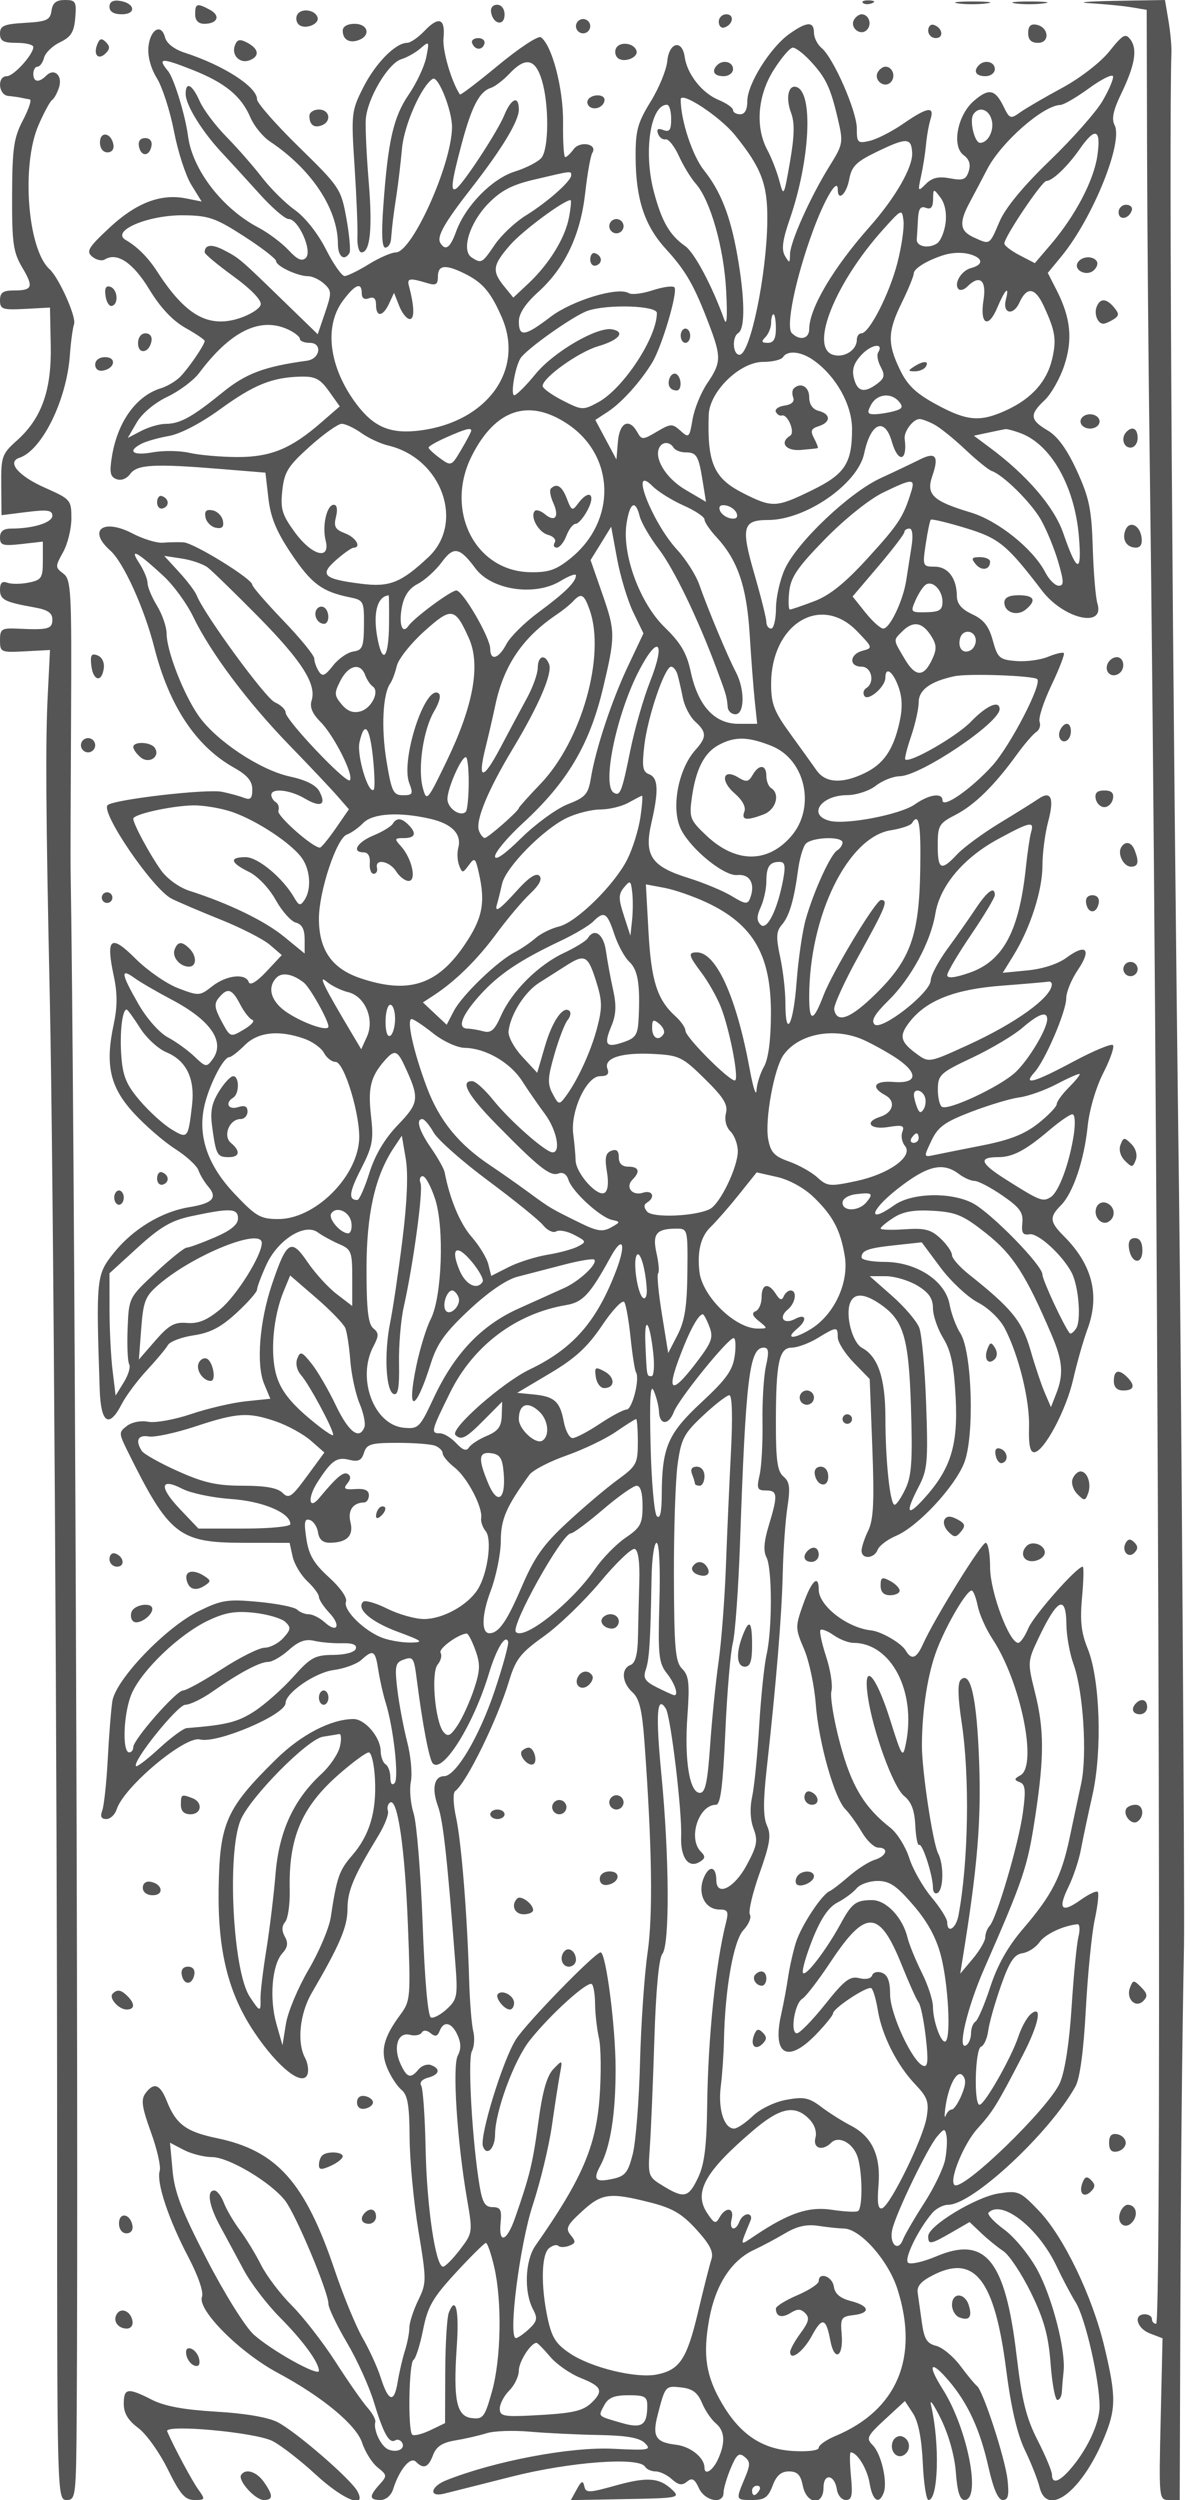 <svg xmlns="http://www.w3.org/2000/svg" version="1.0" width="250" height="525" viewBox="0 0 250 525" preserveAspectRatio="xMidYMid meet">
<g transform="translate(0,525) scale(0.01,-0.01)" fill="#555555" stroke="none">
<path d="M1082 52275 c-28 -196 -100 -229 -557 -255 -443 -26 -525 -61 -525 -225 0 -156 70 -195 350 -195 193 0 350 -39 350 -87 0 -159 -413 -613 -557 -613 -209 0 -179 -397 32 -415 96 -9 220 -26 275 -39 55 -12 135 -28 177 -34 42 -7 -23 -203 -145 -437 -192 -366 -224 -585 -228 -1575 -3 -1005 23 -1196 213 -1517 245 -414 218 -483 -184 -483 -220 0 -283 -46 -283 -207 0 -187 51 -205 525 -180 l525 28 16 -796 c19 -940 -191 -1530 -710 -1995 -316 -282 -335 -338 -330 -934 l6 -635 534 67 c430 53 534 38 534 -78 0 -144 -401 -270 -862 -270 -166 0 -238 -57 -238 -188 0 -163 58 -181 450 -137 l450 51 0 -400 c0 -365 -27 -406 -299 -461 -164 -33 -367 -33 -450 -2 -104 40 -151 -5 -151 -146 0 -212 97 -261 725 -373 278 -49 375 -115 375 -255 0 -198 -87 -221 -725 -191 -342 16 -375 -6 -375 -243 0 -252 19 -260 525 -233 l525 28 -47 -950 c-50 -994 -40 -2479 44 -6400 75 -3508 155 -16187 153 -24325 -1 -7113 1 -7175 200 -7175 193 0 200 70 212 1875 40 6238 -44 27371 -129 32375 -3 165 1 1599 10 3186 14 2668 2 2896 -164 3020 -171 128 -171 148 -4 447 96 172 175 492 175 711 0 385 -16 404 -553 642 -559 247 -810 540 -540 630 475 157 992 1208 1061 2154 20 280 60 575 88 654 53 146 -317 973 -517 1155 -459 418 -594 2173 -233 3016 114 264 243 504 287 533 44 29 110 149 148 269 77 249 -102 412 -270 244 -155 -155 -271 -138 -271 39 0 83 40 150 88 150 49 0 111 85 138 189 27 103 179 250 337 325 229 110 293 213 318 512 28 340 9 374 -218 374 -182 0 -258 -60 -281 -225z"/>
<path d="M2300 52357 c0 -102 90 -157 258 -157 314 0 279 235 -41 282 -144 21 -217 -21 -217 -125z"/>
<path d="M18127 52440 c33 -34 120 -37 192 -8 80 32 56 55 -61 60 -105 4 -164 -19 -131 -52z"/>
<path d="M20123 52429 c150 -23 420 -24 600 -1 180 22 57 40 -273 41 -330 1 -477 -18 -327 -40z"/>
<path d="M21323 52429 c150 -23 420 -24 600 -1 180 22 57 40 -273 41 -330 1 -477 -18 -327 -40z"/>
<path d="M22900 52432 c303 -18 694 -56 870 -85 l320 -54 8 -2972 c5 -1634 29 -4523 55 -6421 174 -13025 265 -39200 136 -39200 -49 0 -89 45 -89 100 0 55 -67 100 -150 100 -250 0 -168 -298 111 -404 l262 -100 -39 -1698 c-39 -1693 -38 -1698 181 -1698 l219 0 13 3875 c11 3155 34 5459 77 7775 17 862 -60 12288 -105 15850 -139 10794 -215 22262 -159 23900 5 138 -24 441 -64 675 l-72 425 -1062 -18 c-584 -11 -814 -33 -512 -50z"/>
<path d="M4100 52200 c0 -131 67 -200 194 -200 278 0 346 172 115 295 -271 145 -309 134 -309 -95z"/>
<path d="M10318 52233 c48 -251 282 -285 282 -41 0 123 -65 208 -157 208 -93 0 -144 -68 -125 -167z"/>
<path d="M6248 52197 c-39 -63 -28 -157 24 -209 121 -121 448 1 399 149 -52 158 -338 198 -423 60z"/>
<path d="M15100 52042 c0 -87 53 -141 119 -119 185 62 216 277 39 277 -87 0 -158 -71 -158 -158z"/>
<path d="M17945 52091 c-103 -166 128 -358 266 -220 116 116 43 329 -111 329 -49 0 -118 -49 -155 -109z"/>
<path d="M8915 51848 c-130 -136 -293 -248 -362 -248 -243 0 -662 -425 -920 -933 -251 -497 -257 -549 -184 -1665 41 -634 68 -1298 60 -1477 -8 -179 30 -325 86 -325 182 0 233 500 151 1484 -44 531 -72 1116 -62 1299 22 431 467 1189 748 1274 120 37 302 140 405 230 180 156 185 149 118 -187 -38 -192 -204 -546 -368 -785 -322 -472 -436 -968 -534 -2340 -43 -586 -29 -875 42 -875 58 0 112 79 120 175 28 336 46 478 114 925 38 248 90 692 117 987 45 491 408 1311 645 1457 115 72 410 -671 405 -1021 -10 -783 -838 -2622 -1181 -2624 -91 0 -345 -111 -565 -246 -220 -136 -449 -248 -509 -250 -59 -2 -237 251 -394 562 -168 332 -436 671 -652 825 -201 143 -513 453 -694 688 -181 235 -517 618 -746 851 -229 233 -482 569 -560 747 -157 354 -295 424 -295 149 1 -229 341 -781 753 -1223 181 -194 542 -588 802 -877 260 -289 534 -525 610 -525 205 0 503 -672 361 -814 -82 -82 -178 -40 -365 162 -140 150 -424 363 -632 473 -758 398 -1384 1211 -1478 1916 -59 448 -296 1220 -421 1371 -228 277 -144 283 488 35 707 -277 1049 -556 1244 -1013 75 -175 258 -400 407 -500 876 -584 1429 -1417 1430 -2155 1 -264 132 -367 242 -190 29 47 0 373 -63 725 -113 624 -138 662 -997 1502 -485 474 -881 925 -881 1003 0 261 -702 713 -1514 976 -224 72 -386 197 -419 324 -79 303 -312 170 -349 -200 -19 -197 50 -451 179 -660 115 -187 276 -687 358 -1112 81 -425 245 -931 364 -1124 l217 -351 -331 66 c-527 105 -1048 -95 -1607 -618 -446 -416 -493 -496 -360 -606 84 -70 203 -97 263 -59 258 159 595 -68 936 -629 231 -381 489 -656 757 -807 223 -125 406 -249 406 -275 0 -79 -340 -577 -515 -753 -91 -92 -271 -199 -400 -239 -520 -158 -911 -698 -1032 -1423 -57 -344 -39 -437 93 -487 98 -38 215 7 291 111 145 198 504 217 1926 100 l913 -75 63 -543 c48 -407 170 -699 488 -1171 419 -622 641 -786 1223 -904 288 -59 300 -82 296 -584 -4 -459 -31 -526 -223 -554 -121 -17 -313 -150 -427 -296 -172 -218 -224 -239 -300 -118 -51 80 -94 201 -94 267 -1 67 -294 426 -652 798 -357 372 -650 710 -650 751 0 124 -1225 879 -1445 891 -113 6 -308 3 -435 -8 -126 -10 -413 77 -638 195 -617 321 -947 68 -467 -358 278 -245 717 -1213 927 -2040 311 -1223 873 -2071 1670 -2519 284 -159 388 -283 388 -460 0 -190 -38 -228 -175 -175 -96 38 -304 94 -461 126 -325 65 -2268 -160 -2402 -279 -160 -143 946 -1763 1342 -1965 135 -68 599 -267 1031 -440 432 -173 898 -412 1035 -530 l250 -215 -325 -347 c-204 -216 -342 -299 -369 -221 -66 193 -470 148 -768 -87 -262 -205 -281 -206 -714 -41 -245 93 -647 372 -895 619 -524 525 -631 441 -459 -362 78 -364 77 -647 -2 -1018 -183 -852 -78 -1316 423 -1862 240 -261 629 -598 865 -749 237 -151 458 -353 492 -450 34 -96 127 -251 207 -344 202 -235 93 -352 -401 -432 -581 -94 -1190 -464 -1590 -968 -361 -456 -367 -514 -290 -2856 24 -717 195 -830 464 -309 90 174 328 493 528 709 200 216 399 453 441 528 42 74 286 167 542 205 348 52 575 171 898 469 238 219 433 440 433 491 0 51 87 284 194 518 240 528 807 886 1082 684 96 -70 298 -180 449 -246 256 -110 275 -159 275 -709 l0 -591 -325 249 c-179 136 -454 438 -613 671 -346 510 -437 454 -746 -457 -265 -784 -337 -1690 -167 -2099 l130 -312 -514 -53 c-283 -30 -802 -150 -1152 -269 -352 -118 -756 -190 -900 -161 -150 30 -341 -7 -445 -86 -175 -134 -175 -152 8 -523 877 -1774 1077 -1932 2441 -1933 l967 -1 63 -287 c35 -159 174 -391 308 -518 135 -126 245 -275 245 -331 0 -56 98 -205 217 -332 255 -271 169 -441 -99 -198 -101 91 -250 166 -331 166 -81 0 -191 44 -244 97 -54 54 -421 127 -816 164 -647 60 -771 41 -1253 -195 -691 -338 -1745 -1438 -1814 -1892 -28 -178 -71 -729 -97 -1224 -27 -495 -79 -979 -116 -1075 -47 -120 -20 -175 86 -175 84 0 182 91 218 203 149 471 1436 1550 1750 1468 356 -93 1796 519 1798 764 2 215 620 641 1005 693 226 30 490 126 587 214 251 227 293 202 357 -217 32 -206 101 -511 153 -677 165 -523 284 -1592 189 -1693 -55 -58 -90 -11 -90 119 0 118 -45 242 -100 276 -55 34 -101 160 -103 281 -5 288 -329 669 -570 669 -470 0 -1103 -328 -1627 -844 -1048 -1031 -1185 -1337 -1207 -2706 -21 -1317 200 -2210 751 -3030 492 -734 1013 -1148 1114 -884 32 82 9 239 -50 350 -174 323 -110 933 142 1364 589 1009 750 1387 750 1762 0 381 126 680 648 1538 134 220 225 455 202 522 -23 67 -2 146 46 175 157 97 310 -959 373 -2572 60 -1520 54 -1595 -155 -1878 -360 -486 -429 -767 -279 -1127 74 -176 208 -382 300 -457 129 -108 166 -323 170 -1000 2 -475 85 -1353 184 -1952 174 -1054 174 -1101 -5 -1470 -101 -210 -184 -467 -184 -571 0 -105 -42 -321 -92 -480 -51 -160 -121 -460 -155 -668 -74 -446 -193 -411 -357 104 -65 206 -235 577 -377 824 -142 248 -402 878 -579 1402 -628 1869 -1219 2534 -2485 2797 -645 134 -856 290 -1050 776 -143 360 -273 407 -452 162 -95 -130 -71 -294 117 -812 130 -357 213 -723 185 -812 -75 -236 184 -1017 595 -1799 213 -406 331 -747 293 -847 -104 -270 788 -1166 1588 -1595 940 -504 1652 -1093 1777 -1472 63 -193 210 -425 326 -517 200 -159 202 -177 38 -358 -222 -246 -217 -325 21 -325 113 0 223 94 265 225 130 411 363 694 477 580 164 -164 262 -126 363 140 68 179 193 261 472 307 209 35 504 103 656 151 152 48 557 62 900 32 343 -30 994 -62 1445 -70 599 -11 865 -58 979 -172 143 -143 82 -154 -671 -117 -891 44 -2487 -257 -3504 -662 -333 -132 -374 -361 -50 -282 124 30 765 192 1425 359 1224 310 2671 418 2800 209 34 -55 134 -100 223 -100 89 0 243 -74 342 -164 138 -124 214 -136 317 -51 107 89 161 59 250 -136 126 -275 518 -348 518 -96 0 84 68 315 150 512 123 294 176 338 292 241 124 -102 124 -164 0 -459 -188 -450 -189 -447 167 -447 251 0 329 56 422 300 80 214 179 300 343 300 177 0 245 -71 291 -300 79 -394 435 -429 435 -42 0 314 235 279 282 -41 18 -119 102 -217 188 -217 126 0 146 93 107 500 -26 275 -29 500 -5 500 136 0 348 -347 397 -649 60 -366 196 -459 295 -200 87 225 -50 821 -230 1000 -143 144 -120 192 259 543 l417 384 170 -259 c112 -172 182 -525 206 -1040 19 -428 73 -779 120 -779 209 0 240 1207 51 2000 -32 138 63 2 211 -300 164 -334 287 -776 313 -1125 30 -402 85 -575 181 -575 359 0 63 1506 -456 2325 -341 538 -258 634 140 162 394 -469 643 -1013 818 -1790 107 -472 205 -697 303 -697 113 0 135 98 99 425 -49 448 -515 1875 -642 1970 -41 30 -197 218 -346 418 -148 200 -378 391 -511 424 -194 48 -252 144 -300 487 -32 234 -72 516 -88 626 -21 147 75 251 359 390 847 413 1259 -134 1498 -1990 103 -806 233 -1364 394 -1700 133 -275 271 -624 307 -775 157 -647 872 -118 1343 994 270 637 273 895 22 1946 -254 1067 -859 2320 -1380 2862 -392 408 -430 424 -841 361 -481 -75 -1481 -681 -1481 -898 0 -185 44 -178 490 78 l379 219 241 -229 c132 -126 343 -298 469 -382 126 -85 387 -480 582 -878 274 -562 365 -894 410 -1486 32 -419 96 -762 143 -762 47 0 90 79 94 175 5 96 21 288 36 425 48 446 -238 1553 -549 2128 -170 313 -479 690 -698 851 -217 160 -365 320 -329 356 283 283 1055 -328 1433 -1135 116 -247 295 -585 397 -750 203 -326 502 -1631 502 -2190 0 -355 -273 -930 -634 -1335 -226 -253 -366 -289 -366 -93 0 72 -136 397 -301 721 -241 471 -330 831 -444 1793 -235 1989 -652 2506 -1676 2074 -286 -121 -557 -182 -604 -135 -84 84 214 694 508 1040 81 96 234 175 339 175 510 0 2134 1513 2673 2488 92 168 170 746 216 1612 40 743 124 1591 187 1885 63 295 92 558 64 586 -28 28 -191 -49 -362 -171 -400 -285 -483 -194 -253 276 101 206 217 554 259 774 41 220 150 738 244 1150 210 934 161 2442 -101 3082 -135 331 -162 584 -117 1075 33 354 39 643 14 643 -125 0 -1034 -1030 -1144 -1296 -70 -167 -164 -304 -211 -304 -190 0 -591 1075 -591 1585 0 283 -42 515 -93 515 -91 0 -1075 -1589 -1316 -2125 -136 -304 -240 -344 -361 -140 -93 159 -514 404 -730 427 -503 53 -1100 518 -1100 857 0 330 -151 188 -327 -309 -168 -473 -167 -507 19 -941 106 -247 217 -769 246 -1159 61 -802 390 -1970 622 -2204 85 -86 240 -302 346 -481 105 -179 259 -325 343 -325 231 0 180 -178 -74 -257 -124 -38 -367 -194 -540 -345 -174 -151 -356 -291 -404 -311 -168 -70 -606 -737 -713 -1087 -59 -192 -132 -518 -162 -724 -30 -206 -95 -556 -145 -778 -192 -852 131 -1040 728 -426 198 205 361 406 361 446 0 107 720 582 804 530 38 -24 99 -229 136 -455 84 -528 400 -1157 785 -1562 262 -276 295 -370 242 -694 -71 -441 -764 -1856 -936 -1911 -84 -27 -106 109 -76 475 53 629 -133 1031 -582 1262 -178 92 -458 269 -623 394 -256 193 -364 215 -732 147 -246 -45 -549 -192 -705 -342 -151 -144 -326 -262 -390 -262 -212 0 -341 405 -281 884 32 256 62 691 67 966 21 1074 200 2094 409 2318 112 119 173 266 136 325 -36 60 54 449 202 865 220 620 249 802 158 1002 -81 176 -83 503 -10 1167 203 1825 319 3239 340 4123 11 495 56 1127 99 1404 62 407 46 530 -83 638 -127 105 -160 335 -160 1108 0 1291 65 1600 338 1600 116 1 359 91 539 200 402 245 423 246 423 15 0 -101 151 -340 335 -530 l336 -345 55 -1445 c43 -1127 24 -1509 -85 -1735 -78 -160 -141 -351 -141 -425 0 -186 265 -170 338 20 33 84 206 216 386 292 457 194 1230 1021 1432 1533 220 558 167 2337 -81 2722 -88 136 -190 409 -226 606 -90 496 -698 892 -1369 892 -264 0 -480 42 -480 94 0 148 132 196 718 258 l546 59 395 -531 c218 -291 571 -621 785 -732 225 -118 464 -348 568 -550 294 -570 524 -1512 506 -2073 -11 -362 22 -524 108 -522 205 5 673 881 821 1535 76 337 211 811 301 1055 262 710 98 1352 -496 1946 -301 301 -311 402 -65 648 256 256 489 945 563 1663 36 347 175 819 329 1119 146 286 237 548 202 584 -36 35 -408 -120 -827 -344 -824 -442 -1080 -514 -824 -231 228 252 670 1282 670 1561 0 128 110 396 245 594 293 432 174 561 -236 258 -179 -133 -503 -239 -820 -269 l-523 -51 226 366 c352 570 608 1364 608 1885 0 261 54 677 120 923 132 493 62 661 -200 482 -93 -64 -462 -295 -820 -512 -357 -218 -759 -513 -892 -656 -337 -360 -408 -327 -408 189 0 417 26 461 375 641 400 207 815 614 1284 1261 159 220 344 435 411 478 67 42 98 138 70 213 -29 75 83 421 249 769 166 348 283 652 260 675 -24 23 -173 -12 -333 -78 -160 -66 -461 -106 -670 -89 -349 29 -388 64 -489 432 -82 300 -189 437 -431 550 -225 105 -322 220 -324 382 -3 376 -186 618 -467 618 -251 0 -256 13 -187 475 39 261 87 491 106 511 19 20 347 -58 728 -174 706 -214 868 -347 1608 -1315 454 -595 1325 -798 1165 -271 -38 123 -82 652 -98 1174 -25 809 -75 1048 -334 1614 -208 453 -403 722 -614 847 -374 220 -385 333 -62 636 135 127 320 453 410 723 183 551 137 1003 -159 1585 l-186 364 284 344 c660 802 1309 2403 1118 2763 -65 123 -26 311 133 640 293 604 354 944 205 1148 -106 145 -158 117 -448 -244 -186 -232 -614 -562 -991 -766 -365 -197 -760 -427 -879 -512 -204 -146 -225 -139 -350 119 -179 367 -312 392 -626 119 -346 -300 -468 -952 -214 -1138 118 -86 153 -195 107 -338 -56 -176 -120 -200 -393 -149 -240 45 -375 14 -505 -116 -170 -170 -174 -164 -104 158 41 184 88 483 105 665 16 182 59 423 95 535 89 281 -67 255 -571 -93 -235 -163 -552 -325 -703 -361 -257 -60 -275 -43 -275 261 0 362 -491 1481 -740 1688 -88 73 -160 217 -160 320 0 245 -150 238 -521 -27 -398 -284 -879 -1052 -879 -1405 0 -182 -52 -280 -150 -280 -82 0 -150 40 -150 88 0 48 -136 144 -303 213 -348 144 -661 540 -712 900 -53 379 -329 314 -367 -86 -18 -184 -175 -567 -350 -850 -273 -443 -318 -606 -315 -1165 4 -885 188 -1440 640 -1934 418 -457 592 -762 901 -1575 262 -688 259 -805 -35 -1238 -133 -196 -273 -538 -310 -761 -65 -385 -78 -397 -252 -239 -172 155 -205 154 -497 -18 -297 -176 -319 -176 -412 -10 -171 305 -373 205 -407 -200 l-31 -375 -222 415 -222 416 266 174 c292 191 692 637 933 1037 207 347 544 1493 462 1575 -37 36 -241 7 -456 -63 -214 -71 -440 -98 -502 -60 -226 140 -1192 -153 -1646 -500 -537 -410 -663 -427 -663 -94 0 166 138 375 408 619 561 507 886 1193 986 2079 45 402 112 782 150 843 116 186 -260 259 -394 75 -67 -91 -146 -166 -176 -166 -30 0 -50 326 -45 725 8 710 -232 1632 -468 1793 -55 37 -454 -226 -888 -584 -433 -359 -798 -637 -811 -618 -179 268 -371 927 -345 1184 42 415 -100 467 -402 148z m8104 -623 c329 -353 426 -555 579 -1206 121 -515 116 -545 -170 -1005 -404 -649 -827 -1593 -831 -1851 -3 -195 -12 -198 -107 -35 -76 132 -50 332 102 771 426 1230 499 2654 143 2773 -173 57 -234 -228 -116 -541 78 -208 72 -484 -23 -1032 -127 -728 -133 -739 -222 -399 -51 193 -164 484 -252 648 -260 483 -207 1146 134 1686 162 256 342 466 400 466 59 0 222 -124 363 -275z m-5635 -412 c153 -510 148 -1436 -9 -1627 -69 -84 -320 -213 -558 -288 -483 -151 -1040 -722 -1237 -1266 -123 -339 -221 -409 -329 -234 -81 131 85 424 650 1148 646 829 999 1412 999 1652 0 306 -159 242 -309 -123 -140 -342 -866 -1448 -1008 -1536 -124 -76 -98 135 112 925 211 794 376 1113 614 1189 88 28 264 162 393 299 338 360 545 318 682 -139z m11778 -434 c-139 -236 -639 -801 -1112 -1256 -556 -536 -927 -986 -1051 -1275 -215 -502 -196 -491 -544 -332 -295 134 -313 310 -75 749 93 173 255 479 358 679 293 567 1175 1342 1538 1352 70 2 340 159 600 349 261 189 488 304 506 254 17 -50 -82 -283 -220 -520z m-7722 -716 c558 -689 689 -1034 680 -1801 -12 -1133 -361 -2812 -584 -2812 -142 0 -163 371 -27 456 149 92 141 731 -21 1644 -145 817 -346 1331 -697 1772 -246 309 -491 1054 -491 1490 0 183 824 -358 1140 -749z m-1340 340 c0 -234 -35 -283 -164 -234 -113 44 -148 20 -112 -78 28 -78 100 -130 159 -117 60 13 186 -145 279 -350 94 -206 253 -466 353 -579 308 -347 592 -1343 640 -2245 30 -568 15 -767 -44 -600 -246 688 -623 1397 -815 1531 -329 231 -493 515 -660 1144 -221 834 -71 1825 276 1825 49 0 88 -134 88 -297z m6734 -23 c57 -217 -77 -480 -244 -480 -115 0 -226 461 -144 594 112 180 328 117 388 -114z m2219 -755 c-77 -522 -467 -1262 -981 -1863 l-332 -388 -320 166 c-176 91 -320 202 -320 247 0 138 790 1313 883 1313 127 0 445 304 704 675 326 468 449 417 366 -150z m-3890 67 c17 -303 -354 -947 -903 -1566 -758 -856 -1260 -1707 -1260 -2137 0 -206 -198 -251 -365 -84 -132 132 79 1156 443 2145 249 678 522 1133 522 871 0 -261 181 -103 240 210 52 278 146 372 586 584 621 300 720 297 737 -23z m-7163 -473 c0 -122 -497 -562 -954 -845 -222 -137 -514 -412 -650 -611 -268 -394 -281 -401 -484 -272 -227 143 -51 724 342 1130 271 278 499 398 975 509 792 187 771 184 771 89z m7864 -1007 c-25 -187 -106 -378 -180 -425 -181 -117 -436 -63 -424 89 6 68 17 258 25 421 11 219 54 282 165 239 107 -41 151 11 153 178 3 232 6 233 155 36 94 -124 134 -328 106 -538z m-7910 125 c-81 -435 -414 -976 -850 -1387 l-320 -300 -192 236 c-262 323 -244 448 130 874 262 298 1114 930 1264 938 20 1 6 -161 -32 -361z m6899 -957 c-167 -650 -591 -1480 -757 -1480 -53 0 -96 -62 -96 -138 0 -217 -270 -385 -501 -312 -497 158 47 1513 1059 2636 386 429 392 432 423 177 18 -142 -40 -539 -128 -883z m-13728 559 c371 -239 675 -474 675 -521 0 -105 449 -318 672 -318 89 0 241 -71 336 -158 162 -146 163 -191 21 -609 l-154 -452 -705 684 c-933 907 -945 917 -1267 1083 -256 133 -403 116 -403 -47 0 -37 272 -263 604 -504 363 -263 591 -498 574 -592 -17 -85 -222 -216 -457 -291 -651 -206 -1127 67 -1721 987 -189 292 -414 518 -658 659 -324 188 462 526 1208 519 533 -5 675 -54 1275 -440z m15317 -400 c217 -83 198 -205 -41 -268 -209 -54 -372 -333 -262 -444 36 -35 118 -10 183 55 258 258 407 137 341 -276 -84 -520 99 -622 290 -163 161 383 260 477 179 168 -78 -297 154 -352 284 -67 157 346 331 322 511 -69 243 -525 272 -703 178 -1110 -109 -473 -429 -833 -955 -1076 -556 -257 -829 -235 -1475 115 -431 233 -609 402 -768 731 -267 552 -260 804 41 1415 135 275 247 549 249 608 3 102 265 265 603 377 219 72 461 74 642 4z m-10674 -388 c376 -187 546 -390 776 -920 477 -1104 -310 -2191 -1718 -2371 -622 -79 -972 67 -1341 559 -571 764 -683 1621 -283 2163 259 349 398 405 398 157 0 -101 55 -139 150 -103 102 39 150 -5 150 -139 0 -264 145 -250 274 28 l104 225 109 -275 c59 -151 159 -275 222 -275 104 0 97 264 -19 700 -42 158 18 166 385 55 183 -56 225 -30 225 138 0 245 160 261 568 58z m4032 -824 c1 -517 -708 -1592 -1237 -1877 -313 -168 -338 -167 -743 40 -231 118 -420 255 -420 305 0 173 753 712 1164 833 442 130 584 300 297 356 -313 60 -1227 -472 -1608 -936 -201 -247 -404 -448 -449 -448 -83 0 16 590 130 774 119 193 1123 903 1416 1001 424 141 1449 108 1450 -48z m2500 -327 c0 -216 -48 -300 -170 -300 -132 0 -143 27 -50 120 66 66 120 201 120 300 0 99 23 180 50 180 28 0 50 -135 50 -300z m-10255 -16 c140 -64 255 -154 255 -200 0 -46 93 -84 207 -84 272 0 220 -337 -58 -375 -896 -122 -1283 -267 -1773 -666 -640 -519 -892 -659 -1194 -660 -128 0 -359 -67 -515 -148 l-283 -148 188 324 c111 191 375 412 645 541 252 120 552 345 668 500 656 876 1276 1182 1860 916z m12402 -489 c-31 -50 -6 -185 56 -301 92 -172 79 -236 -70 -349 -274 -207 -422 -174 -493 111 -47 187 -4 319 162 496 208 222 476 255 345 43z m-1362 -156 c475 -332 815 -937 815 -1449 0 -722 -150 -949 -849 -1289 -746 -364 -827 -367 -1440 -57 -615 312 -755 631 -722 1643 16 491 655 1113 1143 1113 196 0 384 45 418 100 92 148 375 121 635 -61z m-10173 -656 l226 -317 -394 -342 c-633 -550 -1058 -724 -1765 -722 -346 2 -795 41 -997 88 -202 47 -551 52 -775 11 -418 -76 -543 22 -232 182 96 50 355 123 575 162 239 42 671 268 1072 559 711 517 1095 672 1696 687 305 7 407 -46 594 -308z m11978 -221 c90 -109 67 -150 -113 -198 -125 -34 -307 -62 -406 -63 -147 -1 -160 34 -71 199 124 231 424 263 590 62z m-6973 -461 c1012 -670 1043 -2043 64 -2830 -300 -241 -459 -295 -847 -287 -1159 23 -1798 1303 -1221 2445 493 976 1191 1210 2004 672z m7712 -17 c119 -63 412 -299 651 -525 239 -225 488 -427 553 -449 242 -82 825 -658 1033 -1021 118 -207 282 -604 364 -883 123 -422 125 -506 12 -506 -75 0 -202 126 -282 280 -256 495 -993 1086 -1570 1259 -796 239 -939 376 -803 767 145 415 70 513 -264 344 -150 -75 -520 -252 -823 -391 -658 -304 -1753 -1343 -2012 -1909 -101 -220 -185 -591 -186 -825 -1 -234 -47 -425 -102 -425 -55 0 -100 62 -100 139 0 76 -114 531 -253 1011 -284 981 -246 1130 290 1130 790 0 1883 757 2018 1397 136 647 430 773 581 248 131 -459 334 -416 270 57 -21 155 176 418 313 418 52 0 191 -52 310 -116z m-12038 -177 c149 -107 403 -225 565 -263 1128 -268 1614 -1625 841 -2347 -575 -537 -812 -631 -1409 -556 -791 99 -883 186 -529 497 160 141 325 257 366 259 176 7 54 216 -177 304 -207 78 -241 141 -189 347 38 154 20 252 -46 252 -148 0 -249 -442 -172 -750 107 -425 -291 -318 -649 175 -267 366 -303 488 -261 875 42 390 119 513 578 925 291 261 592 475 670 475 77 0 262 -87 412 -193z m2309 49 c0 -25 -94 -204 -209 -398 -206 -349 -212 -352 -447 -181 -131 95 -239 196 -240 223 -2 28 166 124 372 215 402 178 524 211 524 141z m11547 -55 c635 -241 1126 -1109 1217 -2147 71 -812 -36 -796 -325 46 -190 553 -762 1220 -1544 1800 l-336 250 295 63 c163 35 327 69 364 75 38 7 186 -33 329 -87z m-7297 -301 c34 -55 146 -100 250 -100 236 0 276 -66 362 -604 l70 -435 -438 258 c-413 244 -670 676 -534 897 70 114 215 106 290 -16z m210 -1215 c242 -107 440 -239 440 -294 0 -55 113 -221 251 -370 446 -482 636 -1035 698 -2036 32 -514 80 -1149 108 -1410 l50 -475 -395 0 c-502 0 -848 380 -1002 1098 -83 388 -209 601 -545 928 -526 511 -904 1543 -801 2188 70 439 186 500 275 144 34 -134 213 -441 398 -684 323 -423 822 -1456 1220 -2524 202 -542 212 -576 231 -800 6 -82 80 -150 162 -150 195 0 201 523 10 885 -170 321 -591 1328 -767 1832 -70 203 -282 537 -472 743 -528 578 -1010 1829 -511 1330 116 -116 408 -298 650 -405z m4783 290 c-166 -534 -259 -677 -900 -1382 -486 -534 -805 -792 -1135 -918 -252 -96 -483 -174 -513 -175 -30 0 -37 169 -15 375 33 305 173 511 755 1106 409 419 929 835 1215 974 618 300 681 302 593 20z m-3665 -460 c29 -86 -19 -122 -133 -100 -98 19 -199 96 -223 170 -29 86 19 122 133 100 98 -19 199 -96 223 -170z m-2174 -2074 l214 -442 -319 -675 c-346 -729 -683 -1744 -785 -2361 -56 -342 -114 -407 -489 -553 -233 -92 -672 -411 -975 -710 -344 -339 -550 -483 -550 -383 0 87 263 401 584 696 933 857 1402 1647 1685 2837 260 1093 259 1188 -6 1953 l-256 735 217 350 216 351 125 -678 c69 -373 222 -877 339 -1120z m5846 1384 c-33 -206 -83 -526 -111 -710 -66 -430 -345 -1015 -483 -1015 -58 0 -227 152 -375 337 l-269 337 543 638 c298 351 543 672 544 713 0 41 48 75 106 75 64 0 81 -143 45 -375z m-9162 -461 c340 -457 1251 -592 1787 -265 179 109 325 162 325 119 0 -138 -233 -368 -784 -774 -294 -217 -598 -518 -677 -669 -163 -311 -339 -363 -340 -100 -1 236 -576 1225 -712 1225 -113 0 -886 -571 -1007 -745 -128 -184 -205 32 -138 390 47 245 150 398 337 495 149 77 376 283 503 456 249 338 374 315 706 -132z m-6555 -158 c210 -194 491 -578 624 -854 362 -752 1140 -1792 2016 -2695 431 -444 890 -930 1020 -1080 l237 -272 -278 -403 c-154 -221 -302 -402 -331 -402 -153 0 -909 669 -873 772 24 67 0 148 -52 181 -53 32 -96 101 -96 153 0 151 394 109 706 -76 333 -196 457 -134 303 153 -69 130 -285 238 -614 309 -628 134 -1563 756 -1927 1282 -318 459 -668 1361 -668 1725 -1 138 -91 398 -200 578 -110 180 -200 396 -200 479 0 83 -79 271 -175 419 -218 333 -47 243 508 -269z m932 176 c94 -73 571 -537 1060 -1032 917 -930 1230 -1420 1121 -1763 -43 -135 16 -276 187 -447 285 -285 710 -1130 616 -1225 -77 -77 -1349 1264 -1349 1423 0 63 -101 159 -225 213 -198 87 -1486 1848 -1644 2249 -33 83 -200 302 -370 488 l-311 339 372 -57 c205 -31 449 -116 543 -188z m15435 -719 c-1 -174 -63 -214 -340 -220 -328 -7 -336 2 -227 250 62 141 157 288 212 326 144 102 355 -110 355 -356z m-11627 -467 c-6 -701 -130 -869 -238 -324 -106 538 -16 901 230 926 8 1 11 -270 8 -602z m4217 289 c334 -957 -173 -2746 -1032 -3643 -252 -263 -458 -493 -458 -511 0 -57 -646 -625 -714 -628 -36 -2 -91 66 -123 150 -80 208 185 851 707 1718 549 912 840 1588 766 1780 -87 226 -236 179 -239 -76 -1 -124 -103 -408 -225 -631 -122 -224 -375 -696 -562 -1050 -367 -693 -484 -687 -307 17 60 241 152 640 204 885 177 835 576 1421 1296 1904 123 83 274 205 335 271 172 187 233 155 352 -186z m-2541 -584 c252 -558 99 -1413 -458 -2569 -413 -855 -428 -873 -507 -582 -112 410 7 1224 236 1612 117 198 151 344 89 382 -282 174 -794 -1407 -612 -1887 88 -229 74 -257 -130 -257 -205 0 -240 72 -348 725 -113 688 -77 1406 81 1625 40 55 101 219 136 365 34 146 294 473 576 727 574 516 646 505 937 -141z m8154 146 c334 -345 337 -355 120 -412 -277 -72 -295 -335 -23 -335 213 0 286 -335 98 -451 -56 -35 -74 -108 -40 -162 77 -124 442 189 442 378 0 248 159 139 276 -190 82 -229 87 -453 18 -757 -130 -573 -336 -868 -740 -1059 -471 -224 -815 -201 -1001 66 -86 124 -336 471 -555 772 -335 461 -398 625 -398 1037 0 1260 1039 1901 1803 1113z m1548 -85 c126 -192 134 -286 39 -494 -179 -393 -354 -395 -583 -7 -248 419 -245 387 -50 582 222 221 413 195 594 -81z m949 -117 c0 -73 -45 -161 -100 -195 -160 -99 -286 33 -231 243 56 213 331 173 331 -48z m-6842 -855 c-139 -352 -325 -1000 -414 -1439 -180 -888 -216 -980 -351 -897 -254 157 61 1663 538 2574 400 764 558 598 227 -238z m-5987 135 c35 -96 106 -203 157 -238 155 -103 -20 -461 -256 -526 -154 -42 -275 4 -395 148 -157 189 -159 235 -23 500 169 326 419 382 517 116z m6565 0 c27 -96 77 -317 112 -490 35 -173 151 -393 258 -490 242 -219 243 -327 8 -589 -375 -415 -525 -1258 -300 -1688 222 -422 906 -972 1175 -944 267 27 385 -187 269 -488 -50 -132 -102 -126 -383 45 -179 109 -589 280 -912 381 -780 242 -936 472 -779 1152 158 684 146 953 -48 1027 -135 52 -152 157 -99 609 71 603 428 1650 563 1650 48 0 109 -79 136 -175z m7554 -87 c110 -97 -567 -1402 -942 -1816 -444 -491 -1048 -911 -1048 -728 0 166 -282 124 -579 -85 -305 -216 -1453 -436 -1796 -345 -463 122 -180 535 370 538 197 1 466 89 605 198 138 108 363 197 500 199 436 5 2100 1122 2100 1409 0 197 -276 76 -605 -266 -298 -308 -1284 -875 -1377 -790 -18 16 38 237 125 492 86 255 157 572 157 706 0 262 244 440 750 549 287 62 1656 14 1740 -61z m-13954 -1654 c35 -340 42 -639 16 -666 -111 -110 -360 717 -300 992 103 466 215 337 284 -326z m8374 251 c714 -287 933 -1295 411 -1897 -496 -572 -1165 -566 -1782 16 -341 322 -362 375 -306 783 82 601 258 951 561 1116 341 185 618 181 1116 -18z m-6363 -780 c-2 -299 -29 -570 -61 -602 -115 -115 -386 73 -386 268 0 223 288 879 386 879 35 0 63 -245 61 -545z m3605 -728 c-39 -260 -162 -653 -274 -875 -271 -537 -1070 -1322 -1435 -1409 -161 -38 -383 -148 -493 -244 -110 -96 -308 -230 -439 -298 -365 -188 -1108 -905 -1276 -1231 l-151 -290 -249 234 -250 235 230 150 c455 298 918 754 1317 1298 224 304 540 679 703 833 197 186 263 312 196 379 -66 66 -222 -35 -465 -305 -380 -420 -486 -491 -421 -279 21 69 67 254 102 412 77 350 868 1153 1368 1390 201 95 516 174 700 174 184 1 448 64 585 141 138 76 266 143 286 148 20 6 5 -203 -34 -463z m-8564 118 c520 -182 1242 -661 1458 -969 175 -251 199 -654 51 -876 -87 -129 -117 -122 -216 50 -240 415 -762 850 -1021 850 -350 0 -324 -116 67 -308 186 -90 425 -341 563 -588 132 -237 323 -452 425 -479 128 -33 185 -140 185 -349 l0 -300 -430 352 c-407 334 -1160 699 -1993 966 -214 69 -469 254 -596 433 -237 332 -581 972 -581 1080 0 93 780 267 1250 280 220 5 597 -58 838 -142z m4159 -142 c449 -104 656 -320 581 -606 -28 -107 -20 -273 18 -371 65 -167 75 -167 202 5 123 167 139 155 209 -150 148 -646 82 -973 -316 -1551 -568 -824 -1177 -1010 -2182 -668 -588 201 -858 592 -859 1244 0 573 370 1690 587 1768 90 32 244 141 342 242 199 205 761 240 1418 87z m10286 -1059 c-22 -1388 -203 -1895 -930 -2610 -534 -526 -822 -635 -878 -333 -15 82 220 597 524 1144 565 1021 618 1155 460 1155 -110 0 -1018 -1505 -1207 -2000 -216 -564 -302 -575 -302 -38 0 1702 810 3357 1713 3502 215 34 416 101 445 149 147 238 191 -4 175 -969z m2329 781 c-28 -96 -76 -422 -108 -725 -142 -1361 -478 -1987 -1198 -2232 -304 -104 -456 -119 -456 -46 0 61 225 442 500 847 275 405 500 781 500 834 0 196 -156 86 -399 -279 -136 -206 -405 -588 -597 -850 -191 -262 -350 -560 -351 -662 -4 -259 -1037 -1068 -1181 -924 -77 77 5 218 289 497 478 468 891 1232 990 1829 96 584 588 1169 1315 1564 676 367 766 386 696 147z m-3962 -219 c0 -52 -50 -125 -111 -163 -141 -87 -493 -856 -660 -1443 -71 -247 -158 -844 -194 -1325 -67 -906 -235 -1213 -235 -430 0 245 -49 675 -110 957 -90 420 -83 541 37 679 156 180 256 521 342 1169 30 220 99 456 154 525 117 145 777 171 777 31z m-1248 -781 c-119 -635 -340 -1077 -472 -945 -86 86 -86 178 3 372 64 142 117 383 117 536 0 313 67 412 278 412 113 0 129 -82 74 -375z m-3173 -848 l-35 -327 -137 422 c-116 359 -116 447 3 592 128 155 143 147 171 -95 18 -146 17 -412 -2 -592z m1577 366 c976 -462 1346 -1107 1340 -2342 -2 -548 -54 -940 -146 -1101 -79 -137 -149 -362 -157 -500 -8 -137 -73 65 -143 450 -278 1510 -703 2450 -1109 2450 -193 0 -179 -63 99 -432 132 -175 310 -487 395 -693 179 -434 389 -1484 312 -1561 -71 -71 -1047 900 -1047 1042 0 62 -95 199 -210 303 -383 346 -509 742 -566 1770 l-55 999 391 -73 c214 -40 618 -181 896 -312z m-1951 -659 c76 -229 217 -489 313 -579 182 -170 232 -460 200 -1170 -16 -362 -56 -429 -309 -517 -378 -132 -431 -65 -266 331 101 241 110 435 38 762 -54 242 -121 608 -150 814 -50 361 -243 498 -383 272 -35 -57 -262 -197 -505 -311 -538 -253 -1093 -807 -1318 -1317 -134 -303 -210 -370 -372 -326 -112 30 -259 55 -328 56 -227 2 -131 269 250 694 396 442 835 738 1703 1149 290 137 597 319 682 404 231 231 295 193 445 -262z m-386 -975 c133 -418 138 -563 28 -985 -129 -497 -413 -1116 -668 -1456 -130 -174 -144 -171 -269 63 -111 207 -105 336 39 832 93 323 217 644 275 714 57 70 77 156 43 190 -130 129 -364 -205 -519 -740 l-162 -556 -314 339 c-177 192 -303 427 -288 540 46 357 342 822 645 1013 162 103 414 262 558 355 398 254 462 223 632 -309z m-8919 -398 c824 -433 1137 -885 868 -1254 -128 -174 -145 -171 -382 55 -137 131 -389 313 -560 404 -179 96 -443 395 -618 700 -365 637 -384 764 -83 546 124 -89 473 -292 775 -451z m2782 355 c129 -100 518 -793 518 -923 0 -112 -499 55 -856 286 -349 226 -444 531 -232 743 116 116 338 74 570 -106z m930 -201 c358 -85 563 -571 396 -937 l-119 -262 -174 292 c-618 1037 -740 1287 -556 1130 105 -88 309 -189 453 -223z m14785 160 c-12 -275 -757 -812 -1767 -1273 -809 -370 -817 -371 -1068 -187 -354 259 -381 384 -147 681 352 448 948 681 1935 755 495 38 934 76 975 84 41 8 74 -19 72 -60z m-17052 -416 c83 -160 198 -307 257 -326 58 -20 -22 -111 -179 -203 -284 -168 -284 -168 -468 173 -150 280 -161 370 -57 494 182 220 277 191 447 -138z m3255 -303 c0 -162 -45 -322 -100 -356 -60 -37 -100 82 -100 294 0 196 45 356 100 356 55 0 100 -132 100 -294z m-5360 -190 c133 -212 384 -443 556 -514 419 -174 603 -553 539 -1108 -82 -707 -91 -718 -435 -508 -169 102 -465 371 -659 598 -285 333 -360 511 -392 939 -36 485 19 977 111 977 20 0 147 -173 280 -384z m19060 180 c0 -204 -387 -851 -666 -1113 -319 -299 -1407 -811 -1545 -726 -49 30 -88 198 -86 374 3 297 53 343 725 659 397 188 870 469 1050 625 342 296 522 359 522 181z m-12900 -296 c213 -169 504 -302 664 -305 436 -7 954 -306 1204 -695 123 -192 338 -503 478 -691 248 -333 344 -809 163 -809 -144 0 -896 662 -1242 1093 -174 218 -373 399 -442 402 -268 11 -99 -293 503 -906 892 -909 1131 -1098 1303 -1033 94 37 174 -14 212 -135 78 -246 671 -789 918 -840 177 -37 175 -47 -25 -158 -176 -97 -291 -80 -650 96 -635 313 -618 303 -1096 653 -242 177 -595 424 -784 550 -667 442 -1076 944 -1339 1645 -279 742 -432 1433 -318 1433 40 0 243 -135 451 -300z m4843 -11 c-101 -164 -243 -91 -243 123 0 177 25 192 149 89 82 -68 124 -164 94 -212z m-7556 -100 c175 -60 363 -195 419 -300 55 -104 165 -189 243 -189 187 0 534 -1160 495 -1656 -63 -792 -941 -1644 -1694 -1644 -379 0 -471 53 -923 531 -591 625 -794 1264 -612 1930 118 433 389 939 502 939 41 0 186 113 324 250 277 277 713 326 1246 139z m11676 6 c152 -58 469 -227 705 -375 533 -336 534 -583 3 -541 -401 32 -490 -108 -175 -277 229 -123 173 -367 -105 -455 -344 -109 -213 -277 168 -215 299 49 349 32 298 -100 -33 -86 -9 -220 55 -296 182 -220 -337 -593 -1028 -739 -550 -117 -606 -112 -812 77 -122 111 -390 261 -596 334 -307 108 -386 192 -437 467 -75 398 122 1485 319 1767 301 429 1000 583 1605 353z m-9567 -570 c323 -694 313 -780 -136 -1248 -281 -293 -480 -629 -600 -1008 -98 -313 -212 -569 -253 -569 -193 0 -173 163 80 657 241 472 266 605 207 1115 -66 579 -8 818 284 1153 207 237 268 222 418 -100z m6311 -282 c396 -389 490 -541 444 -722 -34 -139 3 -290 96 -382 84 -84 153 -271 153 -415 0 -334 -370 -1102 -585 -1213 -298 -154 -1206 -192 -1320 -55 -73 88 -73 146 0 191 181 112 114 269 -87 206 -227 -73 -378 117 -219 276 168 168 134 271 -89 271 -132 0 -200 67 -200 197 0 137 -47 179 -157 137 -120 -47 -142 -147 -93 -437 40 -236 22 -402 -48 -446 -152 -94 -600 406 -609 679 -3 121 -26 371 -50 555 -62 478 279 1215 562 1215 154 0 199 45 157 154 -86 226 292 349 966 313 541 -28 609 -61 1079 -524z m7649 -178 c-141 -141 -256 -299 -256 -352 0 -53 -175 -235 -389 -405 -286 -226 -598 -349 -1175 -462 -432 -85 -887 -176 -1010 -202 -223 -47 -223 -45 -58 302 139 292 280 393 844 609 372 142 824 277 1005 300 180 23 532 148 781 278 248 131 466 226 483 213 17 -14 -84 -140 -225 -281z m-3026 -199 c28 -74 17 -190 -25 -258 -58 -93 -93 -82 -141 42 -35 91 -64 208 -64 258 0 141 172 109 230 -42z m3129 -791 c-91 -602 -314 -1207 -486 -1315 -166 -105 -227 -81 -948 375 -536 340 -577 465 -152 465 303 0 574 143 1070 565 216 184 435 335 486 335 54 0 66 -183 30 -425z m-13449 43 c88 -155 605 -612 1150 -1016 544 -405 1063 -824 1151 -933 89 -109 212 -167 273 -129 61 38 233 5 381 -73 255 -133 259 -147 78 -242 -106 -56 -395 -135 -643 -175 -247 -41 -614 -157 -815 -259 l-365 -185 -61 245 c-34 135 -192 393 -350 574 -244 278 -460 794 -568 1359 -14 73 -142 301 -283 505 -255 368 -328 612 -183 610 41 0 147 -127 235 -281z m10190 -118 c0 -55 -48 -100 -106 -100 -58 0 -78 45 -44 100 34 55 82 100 106 100 24 0 44 -45 44 -100z m-10845 -2131 c-83 -671 -200 -1457 -259 -1748 -130 -647 -90 -1441 77 -1496 90 -30 120 143 110 646 -7 378 38 910 99 1183 199 882 412 2446 353 2598 -31 81 -10 148 46 148 57 0 173 -214 259 -475 199 -604 145 -2070 -92 -2529 -89 -172 -224 -611 -301 -976 -212 -1014 -21 -986 303 44 132 419 298 652 807 1128 404 378 780 636 1017 697 207 54 643 168 970 252 326 85 615 133 641 107 81 -81 -310 -451 -630 -595 -168 -75 -600 -270 -961 -433 -787 -355 -1347 -945 -1786 -1884 -290 -620 -318 -648 -628 -618 -624 61 -988 1031 -638 1702 121 232 121 286 -1 387 -106 89 -141 394 -141 1240 0 1160 178 1955 572 2548 l170 255 82 -481 c54 -314 30 -904 -69 -1700z m11689 1378 c107 -81 256 -147 332 -147 76 0 339 -138 584 -307 364 -250 440 -356 418 -575 -22 -210 11 -261 152 -238 177 31 681 -428 881 -800 149 -279 209 -1008 97 -1177 -53 -81 -114 -126 -135 -100 -127 158 -573 1117 -573 1232 0 195 -1085 1303 -1470 1501 -460 236 -1278 215 -1641 -44 -575 -409 -519 -119 65 340 626 491 952 571 1290 315z m-3060 -478 c411 -394 572 -695 663 -1244 93 -557 -219 -1229 -709 -1533 -360 -222 -560 -218 -290 6 218 181 188 328 -42 205 -240 -128 -361 27 -155 198 164 136 202 399 57 399 -50 0 -115 -56 -144 -125 -37 -90 -84 -75 -163 50 -157 248 -301 217 -301 -67 0 -133 -56 -265 -125 -293 -89 -37 -69 -98 69 -209 190 -153 190 -156 -26 -156 -474 0 -1168 680 -1225 1200 -47 427 30 732 233 930 125 121 394 429 599 685 l372 465 426 -96 c249 -55 566 -228 761 -415z m1118 -117 c-160 -192 -502 -199 -502 -9 0 82 119 158 275 178 350 43 382 19 227 -169z m-13202 -340 c0 -129 -153 -253 -494 -400 -271 -116 -534 -212 -583 -212 -50 0 -344 -236 -653 -525 -563 -525 -563 -525 -589 -1175 -14 -357 1 -695 33 -750 33 -55 -18 -225 -113 -378 l-172 -279 -64 529 c-35 290 -64 868 -64 1283 l-1 756 595 543 c473 431 704 566 1125 656 822 175 980 167 980 -48z m2382 -88 c18 -123 -13 -224 -68 -224 -158 0 -422 306 -356 414 106 170 391 42 424 -190z m13342 -229 c557 -442 829 -864 1369 -2128 234 -547 256 -829 96 -1235 l-110 -282 -129 300 c-71 165 -207 570 -302 900 -176 606 -392 872 -1289 1585 -198 157 -359 340 -359 407 0 68 -109 226 -242 351 -201 188 -330 221 -750 192 -280 -19 -508 -12 -508 17 0 28 124 131 275 228 200 128 426 167 831 143 483 -29 630 -92 1118 -478z m-6283 -820 c-8 -710 -55 -1014 -206 -1307 l-197 -382 -131 811 c-73 446 -109 834 -81 862 28 28 13 216 -32 418 -93 410 -7 519 406 521 249 2 250 0 241 -923z m-8941 622 c0 -262 -530 -1108 -872 -1391 -279 -232 -462 -307 -698 -288 -265 22 -381 -43 -667 -371 l-345 -397 49 650 c44 578 85 681 369 924 727 626 2164 1205 2164 873z m7448 -570 c-408 -1076 -907 -1649 -1819 -2085 -576 -276 -1684 -1254 -1561 -1377 121 -120 223 -67 603 318 l379 382 -9 -295 c-7 -230 -77 -323 -313 -423 -167 -70 -337 -180 -377 -245 -51 -82 -129 -56 -265 90 -107 115 -260 208 -340 208 -202 0 -192 41 210 856 488 987 1382 1660 2441 1838 348 59 500 223 931 1009 255 465 333 287 120 -276z m-2808 -243 c-115 -186 -357 -66 -486 240 -198 471 -63 564 259 178 153 -184 255 -372 227 -418z m3448 -165 c7 -127 -27 -207 -75 -177 -117 72 -222 763 -136 899 70 111 189 -298 211 -722z m-6333 -809 c35 -88 83 -398 105 -689 23 -292 110 -694 194 -895 84 -201 130 -424 102 -496 -106 -277 -331 -106 -602 461 -155 325 -385 719 -510 875 -203 253 -236 264 -298 105 -42 -106 -9 -248 80 -350 173 -197 674 -1129 674 -1253 0 -46 -240 122 -534 372 -381 326 -569 575 -657 870 -138 459 -72 1233 150 1772 l137 333 547 -472 c301 -260 576 -545 612 -633z m12020 891 c240 -146 325 -270 325 -475 1 -152 97 -433 215 -626 163 -266 226 -565 262 -1250 53 -1010 -105 -1507 -678 -2135 -348 -381 -383 -283 -97 267 182 349 198 523 155 1734 -26 740 -91 1459 -144 1599 -52 139 -309 440 -569 669 l-472 416 339 0 c186 -1 485 -90 664 -199z m-9642 -244 c65 -168 -185 -415 -274 -271 -72 115 30 414 141 414 43 0 103 -64 133 -143z m3615 -854 c37 -355 88 -680 114 -723 84 -135 -80 -780 -198 -780 -63 -1 -316 -135 -564 -300 -247 -165 -504 -299 -570 -300 -67 0 -150 156 -186 346 -79 424 -195 528 -637 571 l-342 33 693 412 c530 315 785 550 1092 1005 221 329 430 547 466 488 37 -58 96 -396 132 -752z m5204 737 c530 -348 638 -693 686 -2188 36 -1126 14 -1446 -116 -1718 -87 -184 -189 -334 -227 -334 -96 0 -193 916 -194 1830 -1 827 -154 1284 -490 1464 -202 108 -354 677 -252 943 79 206 280 207 593 3z m-3548 -502 c87 -226 50 -326 -273 -750 -568 -745 -657 -620 -256 362 162 398 313 650 390 650 22 0 85 -118 139 -262z m-1179 -563 c28 -261 11 -475 -37 -475 -102 0 -99 -15 -129 680 -27 626 93 478 166 -205z m1710 -50 c-42 -302 -179 -492 -699 -975 -707 -657 -829 -941 -834 -1945 -1 -362 -35 -512 -102 -445 -54 54 -114 722 -132 1484 -24 1000 -5 1319 68 1146 56 -132 104 -326 108 -431 9 -288 203 -296 311 -13 105 277 1139 1554 1258 1554 41 0 51 -169 22 -375z m657 -210 c-47 -212 -80 -741 -73 -1175 7 -435 -20 -936 -61 -1115 -65 -286 -49 -325 134 -325 246 0 254 -93 59 -735 -102 -336 -117 -541 -49 -668 122 -229 124 -1511 2 -2047 -49 -220 -119 -895 -155 -1500 -36 -605 -102 -1270 -147 -1478 -52 -237 -41 -488 29 -673 95 -253 75 -362 -147 -772 -260 -481 -633 -663 -635 -309 -2 262 -123 318 -235 109 -185 -346 -26 -727 303 -727 174 0 194 -42 135 -275 -216 -851 -377 -2409 -395 -3830 -11 -870 -58 -1246 -191 -1525 -201 -423 -292 -445 -736 -174 -316 192 -320 206 -277 825 24 346 67 1367 95 2268 32 1022 95 1692 167 1779 157 189 148 2030 -19 3755 -124 1281 -96 1700 93 1394 103 -167 341 -2151 321 -2677 -18 -450 154 -686 393 -538 116 71 120 115 21 214 -276 276 -47 984 318 984 95 0 145 392 196 1525 37 839 109 1683 158 1875 49 193 117 1138 151 2100 121 3479 197 4100 500 4100 101 0 112 -90 45 -385z m-735 -1790 c-33 -646 -82 -1737 -107 -2425 -26 -687 -95 -1587 -154 -2000 -59 -412 -139 -1200 -177 -1750 -54 -777 -101 -1000 -215 -1000 -218 0 -329 684 -262 1618 49 685 31 845 -110 986 -144 144 -169 418 -174 1932 -3 970 32 2034 78 2364 74 537 131 645 537 1025 250 234 497 425 550 425 58 0 71 -458 34 -1175z m-4014 818 c180 -180 207 -500 51 -597 -140 -86 -494 238 -494 453 0 324 199 388 443 144z m-5536 -197 c244 -85 570 -265 725 -401 l283 -248 -366 -498 c-323 -441 -382 -480 -514 -348 -103 103 -360 149 -833 149 -547 0 -819 61 -1366 306 -375 168 -716 360 -757 425 -140 219 -81 342 146 303 124 -21 563 73 975 209 888 294 1119 307 1707 103z m7593 -429 c0 -453 -26 -502 -425 -793 -234 -170 -708 -571 -1054 -892 -511 -473 -693 -730 -968 -1372 -305 -710 -474 -954 -667 -958 -178 -5 -168 384 22 887 116 308 212 780 213 1049 2 462 111 714 600 1390 71 98 422 281 779 406 358 126 825 350 1039 498 214 147 405 268 425 268 20 0 36 -217 36 -483z m-4258 -78 c87 -33 158 -105 158 -160 0 -55 114 -190 253 -299 264 -208 593 -836 556 -1062 -12 -73 31 -195 94 -272 141 -170 42 -895 -168 -1226 -211 -332 -732 -619 -1124 -620 -187 0 -535 98 -774 217 -240 120 -468 185 -508 146 -150 -151 162 -421 731 -632 520 -193 552 -220 272 -225 -176 -3 -446 42 -600 100 -385 146 -829 586 -763 757 31 82 -117 295 -357 513 -321 292 -425 470 -476 812 -53 351 -38 429 74 392 77 -25 154 -143 172 -263 22 -147 102 -217 250 -215 356 2 502 148 431 431 -62 246 53 412 287 415 55 1 100 70 100 152 0 103 -89 144 -283 130 -228 -16 -261 6 -170 116 74 90 78 157 12 199 -94 58 -232 -58 -603 -504 -218 -263 -249 0 -39 328 296 461 408 541 669 475 191 -47 260 -15 311 148 58 182 146 208 702 208 349 0 706 -27 793 -61z m1440 -577 c46 -559 -132 -675 -325 -213 -219 523 -203 671 68 633 182 -26 231 -106 257 -420z m-5733 -541 c675 -46 1251 -290 1251 -528 0 -51 -434 -93 -965 -93 l-966 0 -386 406 c-445 467 -422 671 47 429 175 -91 634 -187 1019 -214z m8650 -146 c0 -375 -42 -454 -357 -668 -197 -134 -485 -429 -641 -656 -485 -705 -1484 -1501 -1662 -1324 -120 121 969 2073 1156 2073 49 0 351 225 672 499 321 275 639 500 708 500 81 1 125 -150 124 -424z m354 -2023 c-31 -1109 -14 -1275 156 -1491 169 -215 253 -461 156 -461 -19 0 -178 72 -353 159 -262 131 -306 198 -246 375 76 221 99 595 122 1916 6 413 54 750 106 750 56 0 80 -509 59 -1248z m-422 440 c-10 -353 -23 -880 -28 -1172 -7 -365 -56 -547 -157 -585 -203 -78 -182 -371 42 -574 144 -130 202 -371 251 -1040 160 -2199 181 -3639 65 -4434 -66 -455 -137 -1488 -158 -2295 -20 -806 -89 -1672 -152 -1924 -97 -387 -160 -467 -412 -522 -373 -82 -431 -24 -272 270 215 398 325 1095 323 2050 -1 880 -203 2434 -315 2434 -116 0 -1548 -1470 -1776 -1823 -273 -421 -775 -2048 -695 -2254 81 -213 253 -40 254 258 3 480 399 1554 728 1970 429 543 1224 1262 1306 1181 36 -36 66 -227 67 -424 2 -197 38 -515 81 -708 44 -192 49 -755 13 -1250 -77 -1034 -373 -1717 -1345 -3105 -222 -316 -247 -980 -50 -1346 97 -183 83 -249 -88 -409 -113 -104 -236 -190 -274 -190 -169 0 79 1961 355 2798 158 481 339 1229 401 1663 62 434 138 924 169 1089 55 299 55 299 -138 100 -135 -141 -229 -467 -314 -1100 -118 -875 -182 -1140 -491 -2025 -175 -503 -350 -560 -304 -100 27 269 -1 324 -167 325 -159 0 -215 92 -275 450 -153 919 -253 2651 -162 2823 51 95 64 285 29 423 -34 137 -73 622 -86 1077 -40 1373 -163 2898 -275 3413 -60 276 -68 514 -19 550 237 173 881 1486 1130 2304 142 469 239 593 737 950 316 225 847 739 1182 1140 334 402 660 713 723 692 74 -25 109 -269 97 -680z m7109 -515 c35 -178 176 -492 312 -698 589 -890 952 -2655 587 -2859 -136 -76 -139 -99 -15 -146 118 -45 130 -169 64 -648 -87 -642 -551 -2217 -698 -2371 -49 -52 -90 -158 -90 -236 0 -77 -119 -281 -264 -454 l-263 -313 56 349 c307 1892 387 2855 341 4112 -49 1338 -180 1917 -388 1709 -66 -66 -59 -365 20 -886 174 -1142 145 -2935 -66 -4061 -52 -277 -236 -389 -236 -143 0 73 -148 309 -330 525 -181 216 -392 587 -468 825 -76 238 -254 523 -395 634 -553 433 -821 881 -1058 1770 -131 487 -212 982 -182 1100 31 117 -19 444 -111 725 -92 281 -145 533 -118 560 27 27 152 -23 278 -111 126 -88 311 -160 411 -160 794 0 1326 -1018 1105 -2112 -65 -322 -81 -298 -335 507 -298 944 -569 1231 -467 493 100 -724 533 -1916 763 -2103 154 -124 221 -301 236 -619 12 -245 48 -429 81 -409 69 42 290 -645 290 -900 0 -93 45 -141 100 -107 124 77 131 593 10 826 -114 222 -344 1750 -342 2274 4 763 126 1528 326 2036 211 534 612 1211 719 1213 34 0 91 -145 127 -322z m1864 -402 c3 -234 70 -605 150 -825 203 -561 289 -1901 161 -2500 -59 -275 -170 -793 -245 -1150 -171 -808 -371 -1199 -973 -1900 -323 -376 -541 -763 -692 -1224 -121 -371 -262 -699 -313 -731 -51 -31 -92 -141 -92 -245 0 -104 -46 -217 -102 -251 -194 -120 19 785 376 1601 841 1920 914 2141 1080 3238 186 1236 183 1800 -13 2581 -154 616 -152 645 66 1107 407 861 591 953 597 299z m-16411 66 c124 -117 119 -162 -40 -338 -101 -112 -278 -204 -393 -205 -116 -1 -521 -204 -901 -450 -381 -246 -746 -448 -813 -448 -142 0 -1046 -1030 -1046 -1191 0 -60 -38 -109 -84 -109 -157 0 -120 850 55 1243 222 497 1004 1242 1602 1525 360 171 571 206 969 163 279 -31 572 -116 651 -190z m3994 -593 c107 -296 102 -428 -30 -825 -87 -260 -241 -598 -342 -752 -150 -226 -205 -253 -297 -143 -177 214 -267 1243 -123 1416 67 81 95 192 61 247 -52 83 367 392 549 405 30 2 112 -155 182 -348z m-2803 144 c226 6 319 -31 291 -116 -25 -75 -219 -127 -474 -129 -385 -3 -476 -53 -841 -462 -226 -252 -592 -577 -815 -722 -352 -229 -591 -288 -1422 -353 -70 -6 -330 -197 -577 -425 -248 -228 -467 -396 -488 -375 -88 93 874 1290 1036 1290 97 0 353 124 568 275 563 395 995 625 1173 625 85 0 280 113 434 251 205 183 349 235 531 192 138 -33 400 -56 584 -51z m3207 -1002 c-320 -956 -814 -1790 -1061 -1790 -209 0 -263 -262 -131 -624 109 -295 195 -1065 366 -3286 55 -705 42 -775 -173 -976 -128 -120 -280 -201 -337 -182 -65 21 -132 777 -176 1976 -40 1068 -125 2108 -189 2310 -65 203 -91 504 -58 669 33 165 -1 539 -77 832 -75 292 -168 783 -206 1092 -58 479 -43 570 106 627 224 86 241 64 300 -399 123 -962 263 -1696 339 -1772 211 -213 854 817 1176 1883 156 519 349 842 405 676 17 -52 -110 -519 -284 -1036z m-3249 -1165 c-34 -151 -207 -410 -386 -575 -588 -543 -894 -1208 -967 -2100 -36 -440 -123 -1160 -194 -1600 -71 -440 -126 -901 -122 -1025 8 -287 -12 -283 -228 47 -353 538 -479 3013 -190 3706 202 482 1407 1702 1731 1751 145 23 299 48 341 56 42 8 49 -109 15 -260z m736 -691 c34 -684 -115 -1179 -483 -1602 -270 -310 -320 -456 -446 -1295 -35 -227 -244 -722 -466 -1100 -222 -378 -436 -889 -476 -1137 l-72 -450 -128 449 c-151 533 -92 1241 124 1480 114 126 128 219 54 351 -69 123 -67 222 7 310 59 72 102 375 95 674 -25 1093 251 1741 1033 2425 290 254 572 461 628 460 56 0 115 -254 130 -565z m11308 -2641 c299 -346 482 -681 581 -1061 151 -578 214 -1684 103 -1796 -85 -84 -270 411 -270 724 0 136 -106 459 -236 718 -129 260 -263 588 -298 731 -101 424 -450 791 -748 789 -338 -1 -423 -66 -658 -498 -302 -553 -736 -1120 -790 -1031 -27 44 64 364 202 710 175 436 335 671 522 768 149 77 329 210 401 296 71 87 270 157 442 157 252 0 398 -99 749 -507z m-234 -1277 c147 -366 302 -711 346 -766 44 -55 112 -387 152 -737 56 -493 44 -628 -53 -595 -226 75 -697 1088 -697 1499 0 273 -50 409 -169 454 -94 36 -186 13 -208 -53 -23 -69 -135 -94 -272 -59 -194 48 -312 -42 -716 -550 -267 -334 -533 -608 -593 -608 -148 -1 -49 629 114 725 72 42 342 394 600 783 739 1112 1021 1095 1496 -93z m3704 609 c-37 -151 -101 -815 -143 -1475 -48 -749 -140 -1346 -245 -1588 -232 -534 -2060 -2303 -2218 -2145 -112 111 199 867 486 1183 324 357 410 496 954 1547 338 652 418 1067 165 857 -80 -66 -197 -279 -261 -473 -146 -441 -709 -1431 -815 -1431 -124 0 -94 1178 32 1220 60 20 128 170 150 334 21 163 142 589 268 946 178 506 278 657 449 682 121 17 283 121 359 230 119 170 497 349 800 379 47 5 56 -115 19 -266z m-13044 -2062 c76 -165 77 -297 5 -431 -116 -216 -14 -1797 193 -3001 123 -713 122 -721 -148 -1075 -150 -196 -309 -356 -354 -356 -156 0 -342 1256 -366 2470 -14 672 -55 1271 -93 1332 -40 65 19 135 141 166 243 64 274 186 67 265 -78 30 -196 -10 -262 -89 -169 -204 -246 -181 -382 117 -159 349 -54 673 197 608 104 -28 216 -7 249 45 36 59 108 55 188 -12 96 -79 145 -67 188 45 86 224 254 187 377 -84z m10590 -1257 c-69 -168 -163 -306 -207 -306 -44 0 -100 -56 -125 -125 -24 -69 -31 -12 -14 125 56 471 242 842 362 722 81 -81 77 -193 -16 -416z m-3209 -499 c119 -119 172 -271 138 -400 -59 -224 147 -289 332 -104 151 151 438 7 545 -273 110 -292 123 -1100 17 -1163 -41 -25 -286 -12 -545 27 -488 76 -906 -65 -1625 -546 -326 -218 -319 -245 -85 327 28 69 0 125 -62 125 -63 0 -140 -67 -172 -150 -86 -224 -225 -181 -165 50 63 241 -124 267 -254 35 -81 -145 -113 -134 -263 95 -285 434 -44 866 963 1725 568 485 877 551 1176 252z m2864 -855 c-34 -180 -232 -592 -440 -915 -208 -323 -409 -669 -447 -768 -104 -275 -296 -88 -223 217 84 354 743 1717 943 1950 147 171 163 172 194 15 19 -94 7 -319 -27 -499z m-15402 49 c350 -1 1231 -525 1534 -913 226 -289 911 -1921 911 -2170 0 -86 175 -451 388 -812 214 -361 470 -926 569 -1256 198 -655 321 -875 447 -797 45 28 109 8 141 -44 80 -131 -93 -223 -282 -150 -155 59 -324 412 -278 580 13 48 -61 183 -164 300 -104 116 -406 549 -671 961 -266 413 -680 945 -919 1184 -240 239 -530 622 -645 850 -115 229 -316 559 -447 734 -131 175 -283 434 -336 575 -54 141 -144 257 -201 257 -166 0 -112 -321 126 -756 122 -224 343 -634 491 -911 148 -277 489 -724 757 -994 487 -490 824 -950 824 -1126 0 -129 -978 414 -1365 757 -177 157 -611 850 -987 1577 -532 1028 -682 1416 -723 1876 l-53 580 289 -151 c159 -83 426 -151 594 -151z m9199 -951 c476 -121 673 -236 977 -571 284 -312 365 -472 315 -624 -37 -113 -164 -614 -282 -1113 -234 -984 -384 -1211 -866 -1307 -428 -86 -1369 141 -1817 439 -301 199 -388 336 -475 740 -146 681 -133 1339 28 1473 74 61 162 84 196 50 34 -34 136 -33 227 2 140 53 145 88 33 223 -114 138 -82 207 237 499 416 381 579 403 1427 189z m4071 -549 c346 -2 937 -669 1130 -1275 458 -1438 -9 -2541 -1307 -3083 -191 -80 -348 -191 -348 -246 0 -58 -226 -86 -540 -68 -647 38 -1110 347 -1490 995 -341 582 -407 1019 -270 1774 130 718 465 1235 941 1455 170 79 466 237 659 351 249 147 451 191 700 152 193 -29 429 -54 525 -55z m-7342 -809 c167 -722 145 -1930 -48 -2616 -151 -538 -186 -584 -423 -556 -322 37 -393 378 -315 1514 52 758 -24 1072 -169 697 -38 -99 -72 -662 -74 -1249 l-4 -1068 -315 -151 c-173 -82 -342 -123 -375 -90 -94 94 -70 1509 27 1569 47 29 138 313 201 631 97 490 201 671 688 1200 316 343 600 624 632 625 32 1 110 -226 175 -506z m1173 -1881 c134 -159 423 -361 644 -449 437 -175 481 -267 243 -505 -192 -192 -400 -238 -1268 -282 -596 -30 -675 -13 -675 145 0 99 90 270 200 380 110 110 200 298 200 417 0 188 252 583 372 583 22 0 150 -130 284 -289z m3191 -971 c67 -160 197 -352 288 -427 194 -162 210 -405 49 -758 -110 -242 -284 -348 -284 -174 0 208 -296 445 -601 480 -425 50 -500 172 -382 626 158 611 161 614 492 577 238 -26 347 -106 438 -324z m-1149 -65 c-2 -410 -114 -481 -552 -353 -502 147 -482 125 -351 369 85 158 209 209 509 209 344 0 396 -29 394 -225z m2352 -1775 c-79 -128 -150 -128 -150 0 0 55 48 100 106 100 58 0 78 -45 44 -100z"/>
<path d="M19200 44800 c-129 -84 -127 -97 19 -98 93 -1 197 43 231 98 78 127 -54 127 -250 0z"/>
<path d="M16674 44340 c-33 -33 -37 -119 -9 -192 31 -82 -38 -145 -182 -165 -128 -18 -210 -78 -183 -133 28 -55 82 -89 122 -76 124 41 290 -355 178 -424 -231 -143 -94 -326 225 -299 179 15 338 32 354 38 15 6 -19 98 -75 204 -84 157 -66 205 96 257 257 82 257 254 0 321 -129 34 -200 136 -200 291 0 219 -184 320 -326 178z"/>
<path d="M11573 42240 c-33 -33 -10 -168 50 -300 132 -290 40 -417 -173 -240 -85 71 -180 103 -212 72 -112 -113 73 -452 275 -504 114 -30 177 -103 141 -161 -36 -59 -17 -107 43 -107 59 0 151 113 203 250 52 138 140 250 195 250 55 0 170 135 255 300 173 335 17 429 -207 125 -118 -161 -137 -153 -233 100 -102 267 -213 338 -337 215z"/>
<path d="M15811 36225 c-84 -147 -133 -155 -301 -52 -325 199 -387 -67 -77 -334 164 -141 242 -287 205 -383 -69 -180 44 -196 405 -58 259 98 354 430 157 552 -55 34 -100 149 -100 256 0 242 -157 252 -289 19z"/>
<path d="M8249 35198 c-34 -55 -217 -166 -406 -244 -347 -145 -464 -354 -199 -354 88 0 136 -87 125 -225 -11 -124 26 -225 80 -225 55 0 87 56 71 125 -46 202 267 143 403 -75 69 -110 187 -200 262 -200 173 0 70 471 -158 725 -146 161 -141 175 58 175 240 0 275 100 95 280 -147 147 -248 152 -331 18z"/>
<path d="M4598 29575 c-157 -255 -186 -422 -136 -775 79 -558 103 -600 344 -600 231 0 251 128 46 298 -176 147 -34 502 202 502 80 0 146 71 146 157 0 111 -58 138 -200 93 -204 -65 -281 88 -100 200 131 81 130 450 -1 450 -56 0 -192 -146 -301 -325z"/>
<path d="M12517 23583 c18 -128 97 -233 175 -233 232 0 236 228 6 351 -193 103 -211 91 -181 -118z"/>
<path d="M15598 18143 c-142 -372 -120 -643 52 -643 111 0 150 117 150 450 0 509 -60 567 -202 193z"/>
<path d="M14539 21542 c34 -87 61 -177 61 -200 0 -23 45 -42 100 -42 55 0 100 90 100 200 0 117 -67 200 -161 200 -105 0 -140 -54 -100 -158z"/>
<path d="M14550 19599 c-35 -55 10 -128 98 -162 191 -74 298 7 206 156 -83 135 -223 137 -304 6z"/>
<path d="M7967 20833 c-37 -36 -67 -113 -67 -170 0 -62 47 -56 118 15 65 65 95 142 67 170 -28 29 -82 22 -118 -15z"/>
<path d="M12669 18536 c-93 -93 20 -236 187 -236 79 0 144 68 144 150 0 151 -211 206 -331 86z"/>
<path d="M12150 17300 c-108 -174 52 -323 208 -194 77 64 115 157 85 205 -73 118 -216 113 -293 -11z"/>
<path d="M10968 15734 c-89 -88 132 -346 239 -280 95 59 11 346 -101 346 -40 0 -102 -30 -138 -66z"/>
<path d="M12800 14650 c0 -82 68 -150 150 -150 82 0 150 68 150 150 0 82 -68 150 -150 150 -82 0 -150 -68 -150 -150z"/>
<path d="M11600 14550 c0 -82 68 -150 150 -150 83 0 150 68 150 150 0 82 -67 150 -150 150 -82 0 -150 -68 -150 -150z"/>
<path d="M10300 14400 c0 -55 68 -100 150 -100 83 0 150 45 150 100 0 55 -67 100 -150 100 -82 0 -150 -45 -150 -100z"/>
<path d="M12600 13043 c0 -93 68 -144 167 -125 251 48 285 282 41 282 -123 0 -208 -65 -208 -157z"/>
<path d="M10866 12632 c-137 -136 -58 -332 134 -332 110 0 200 39 200 88 0 131 -258 320 -334 244z"/>
<path d="M11864 11531 c-120 -120 -65 -331 86 -331 83 0 150 65 150 144 0 167 -143 280 -236 187z"/>
<path d="M10461 10627 c-71 -70 127 -327 251 -327 49 0 88 63 88 139 0 150 -243 285 -339 188z"/>
<path d="M17200 4596 c0 -57 -202 -190 -450 -296 -247 -106 -450 -232 -450 -280 0 -170 124 -207 308 -92 144 90 215 89 309 -5 96 -96 75 -185 -98 -418 -120 -163 -219 -342 -219 -398 0 -198 278 11 457 343 215 399 297 377 387 -102 86 -457 280 -346 238 137 -29 333 -8 368 243 397 373 43 347 194 -50 296 -225 58 -335 151 -357 303 -31 215 -318 319 -318 115z"/>
<path d="M12100 51950 c0 -83 68 -150 150 -150 83 0 150 67 150 150 0 83 -67 150 -150 150 -82 0 -150 -67 -150 -150z"/>
<path d="M7200 51856 c0 -189 143 -272 341 -196 254 98 189 340 -91 340 -151 0 -250 -57 -250 -144z"/>
<path d="M19500 51858 c0 -87 71 -158 158 -158 177 0 146 215 -39 277 -66 22 -119 -32 -119 -119z"/>
<path d="M21600 51807 c0 -143 64 -207 207 -207 257 0 228 331 -33 381 -120 23 -174 -31 -174 -174z"/>
<path d="M2041 51562 c-85 -220 28 -333 181 -180 90 90 90 146 1 235 -89 89 -132 76 -182 -55z"/>
<path d="M4935 51548 c-79 -206 104 -393 308 -314 216 82 197 238 -44 367 -160 85 -215 74 -264 -53z"/>
<path d="M9917 51600 c50 -151 211 -167 258 -25 23 69 -33 125 -125 125 -92 0 -152 -45 -133 -100z"/>
<path d="M12948 51497 c-39 -63 -28 -157 24 -209 121 -121 448 1 399 149 -52 158 -338 198 -423 60z"/>
<path d="M15067 51133 c-127 -126 -66 -233 133 -233 111 0 200 67 200 150 0 152 -212 205 -333 83z"/>
<path d="M20567 51133 c-127 -126 -66 -233 133 -233 111 0 200 67 200 150 0 152 -212 205 -333 83z"/>
<path d="M18445 50991 c-103 -166 128 -358 266 -220 116 116 43 329 -111 329 -49 0 -118 -49 -155 -109z"/>
<path d="M12354 50407 c-31 -51 -12 -121 44 -156 120 -74 302 20 302 155 0 122 -271 122 -346 1z"/>
<path d="M6500 50067 c0 -188 96 -262 260 -199 212 81 167 332 -60 332 -110 0 -200 -60 -200 -133z"/>
<path d="M2100 49508 c0 -123 65 -208 157 -208 93 0 144 68 125 167 -48 251 -282 285 -282 41z"/>
<path d="M2919 49425 c43 -221 220 -216 263 7 20 102 -32 168 -132 168 -103 0 -152 -66 -131 -175z"/>
<path d="M23500 48042 c0 -177 215 -146 277 39 22 66 -32 119 -119 119 -87 0 -158 -71 -158 -158z"/>
<path d="M12800 47750 c0 -82 68 -150 150 -150 82 0 150 68 150 150 0 83 -68 150 -150 150 -82 0 -150 -67 -150 -150z"/>
<path d="M12400 47050 c0 -92 56 -148 125 -125 142 47 126 208 -25 258 -55 19 -100 -41 -100 -133z"/>
<path d="M22643 46989 c-97 -158 173 -300 328 -172 70 58 102 146 72 194 -77 124 -318 111 -400 -22z"/>
<path d="M2217 46286 c18 -130 78 -225 133 -211 148 37 122 351 -33 403 -92 30 -123 -30 -100 -192z"/>
<path d="M23038 46055 c-58 -152 24 -356 143 -353 38 0 134 42 213 92 119 75 121 118 12 248 -163 197 -296 201 -368 13z"/>
<path d="M14300 45450 c0 -82 45 -150 100 -150 55 0 100 68 100 150 0 83 -45 150 -100 150 -55 0 -100 -67 -100 -150z"/>
<path d="M2900 45292 c0 -244 234 -210 282 41 19 99 -32 167 -125 167 -92 0 -157 -85 -157 -208z"/>
<path d="M2000 44843 c0 -93 68 -144 167 -125 251 48 285 282 41 282 -123 0 -208 -65 -208 -157z"/>
<path d="M14067 44559 c-56 -146 9 -259 150 -259 111 0 106 274 -7 344 -49 30 -113 -8 -143 -85z"/>
<path d="M22700 43650 c0 -83 89 -150 200 -150 111 0 200 67 200 150 0 83 -89 150 -200 150 -111 0 -200 -67 -200 -150z"/>
<path d="M23667 43433 c-122 -121 -69 -333 83 -333 83 0 150 89 150 200 0 199 -107 260 -233 133z"/>
<path d="M3300 41950 c0 -92 56 -148 125 -125 142 47 126 208 -25 258 -55 19 -100 -41 -100 -133z"/>
<path d="M4317 41635 c19 -100 118 -199 218 -218 132 -25 173 16 148 148 -19 100 -118 199 -218 218 -132 25 -173 -16 -148 -148z"/>
<path d="M23641 41363 c-75 -195 27 -363 222 -363 98 0 140 76 119 217 -39 264 -259 358 -341 146z"/>
<path d="M20499 40651 c125 -150 301 -118 301 55 0 52 -96 94 -212 94 -177 0 -192 -25 -89 -149z"/>
<path d="M21100 39847 c0 -210 270 -297 451 -146 231 192 177 299 -151 299 -203 0 -300 -50 -300 -153z"/>
<path d="M6651 39702 c-74 -120 20 -302 155 -302 122 0 122 271 1 346 -51 31 -121 12 -156 -44z"/>
<path d="M1918 38524 c38 -324 219 -367 262 -62 18 125 -36 238 -131 275 -129 49 -156 6 -131 -213z"/>
<path d="M23265 38553 c-64 -167 85 -296 235 -203 150 92 121 350 -39 350 -77 0 -165 -66 -196 -147z"/>
<path d="M22265 37153 c-60 -157 64 -290 171 -184 95 96 77 331 -25 331 -49 0 -115 -66 -146 -147z"/>
<path d="M1700 36850 c0 -82 68 -150 150 -150 83 0 150 68 150 150 0 83 -67 150 -150 150 -82 0 -150 -67 -150 -150z"/>
<path d="M2800 36812 c0 -48 69 -145 154 -216 176 -146 416 10 301 195 -80 130 -455 147 -455 21z"/>
<path d="M23019 35725 c19 -96 100 -175 181 -175 81 0 162 79 181 175 24 123 -30 175 -181 175 -151 0 -205 -52 -181 -175z"/>
<path d="M23556 34709 c-87 -140 48 -409 205 -409 151 0 173 95 78 342 -67 176 -197 206 -283 67z"/>
<path d="M2155 33709 c-32 -53 -16 -122 36 -154 53 -32 122 -16 154 36 32 53 16 122 -36 154 -53 32 -122 16 -154 -36z"/>
<path d="M22819 33525 c43 -221 220 -216 263 7 20 102 -32 168 -132 168 -103 0 -152 -66 -131 -175z"/>
<path d="M3669 32562 c-61 -158 109 -362 301 -362 163 0 169 221 10 380 -157 157 -246 152 -311 -18z"/>
<path d="M23600 32150 c0 -82 68 -150 150 -150 83 0 150 68 150 150 0 83 -67 150 -150 150 -82 0 -150 -67 -150 -150z"/>
<path d="M23540 28460 c-40 -105 -3 -240 93 -336 146 -146 165 -145 227 16 40 105 3 240 -93 336 -146 146 -165 145 -227 -16z"/>
<path d="M3300 27750 c0 -92 56 -148 125 -125 142 47 126 208 -25 258 -55 19 -100 -41 -100 -133z"/>
<path d="M2400 27350 c0 -82 45 -150 100 -150 55 0 100 68 100 150 0 83 -45 150 -100 150 -55 0 -100 -67 -100 -150z"/>
<path d="M23033 27142 c-72 -187 106 -391 258 -297 159 98 133 324 -45 393 -89 34 -179 -7 -213 -96z"/>
<path d="M23718 26283 c47 -320 282 -355 282 -41 0 168 -55 258 -157 258 -104 0 -146 -73 -125 -217z"/>
<path d="M20743 24168 c-80 -209 20 -345 155 -210 56 56 58 152 3 240 -77 124 -101 120 -158 -30z"/>
<path d="M4170 23866 c-55 -144 100 -366 257 -366 126 0 44 427 -90 471 -62 21 -137 -26 -167 -105z"/>
<path d="M23400 23500 c0 -133 67 -200 200 -200 227 0 256 104 80 280 -176 176 -280 147 -280 -80z"/>
<path d="M16800 23150 c0 -82 68 -150 150 -150 83 0 150 68 150 150 0 83 -67 150 -150 150 -82 0 -150 -67 -150 -150z"/>
<path d="M17700 22700 c0 -55 45 -100 100 -100 55 0 100 45 100 100 0 55 -45 100 -100 100 -55 0 -100 -45 -100 -100z"/>
<path d="M20917 21937 c20 -103 80 -176 134 -162 146 37 120 251 -36 303 -87 29 -122 -20 -98 -141z"/>
<path d="M17118 21533 c48 -251 282 -285 282 -41 0 123 -65 208 -157 208 -93 0 -144 -68 -125 -167z"/>
<path d="M22533 21442 c-33 -87 12 -230 100 -318 146 -146 165 -146 224 8 78 203 -11 468 -157 468 -58 0 -134 -71 -167 -158z"/>
<path d="M19844 20591 c-37 -61 -2 -176 78 -256 127 -127 161 -127 268 3 100 121 86 168 -77 255 -144 77 -220 76 -269 -2z"/>
<path d="M23655 20109 c-104 -169 44 -350 176 -218 79 79 79 139 0 218 -78 78 -127 78 -176 0z"/>
<path d="M21570 20037 c-157 -158 -64 -350 155 -319 124 18 225 99 225 181 0 159 -263 254 -380 138z"/>
<path d="M16967 19933 c-115 -115 -73 -233 83 -233 83 0 150 68 150 150 0 156 -118 198 -233 83z"/>
<path d="M2300 19758 c0 -87 71 -158 158 -158 177 0 146 215 -39 277 -66 22 -119 -32 -119 -119z"/>
<path d="M3918 19333 c40 -208 187 -259 382 -131 133 87 133 109 0 196 -231 152 -418 120 -382 -65z"/>
<path d="M18500 19204 c0 -137 66 -204 200 -204 110 0 200 43 200 96 0 54 -90 145 -200 204 -170 91 -200 76 -200 -96z"/>
<path d="M2765 18653 c-31 -81 -11 -174 44 -208 109 -68 391 125 391 267 0 148 -375 97 -435 -59z"/>
<path d="M6700 16850 c0 -82 45 -150 100 -150 55 0 100 68 100 150 0 83 -45 150 -100 150 -55 0 -100 -67 -100 -150z"/>
<path d="M23867 16733 c-115 -115 -73 -233 83 -233 83 0 150 68 150 150 0 156 -118 198 -233 83z"/>
<path d="M16900 14758 c0 -87 71 -158 158 -158 177 0 146 215 -39 277 -66 22 -119 -32 -119 -119z"/>
<path d="M3800 14600 c0 -133 67 -200 200 -200 237 0 268 252 42 339 -230 88 -242 81 -242 -139z"/>
<path d="M23663 14520 c-80 -128 104 -352 226 -277 160 99 137 357 -33 357 -79 0 -166 -36 -193 -80z"/>
<path d="M16746 13093 c-36 -58 -41 -131 -10 -162 82 -82 364 46 364 166 0 136 -270 133 -354 -4z"/>
<path d="M3000 12857 c0 -92 85 -157 208 -157 244 0 210 234 -41 282 -99 19 -167 -32 -167 -125z"/>
<path d="M3819 11025 c43 -221 220 -216 263 7 20 102 -32 168 -132 168 -103 0 -152 -66 -131 -175z"/>
<path d="M15869 11036 c-80 -80 11 -236 137 -236 52 0 94 68 94 150 0 155 -118 199 -231 86z"/>
<path d="M23740 10761 c-91 -237 117 -444 281 -280 94 94 84 157 -47 287 -156 157 -171 156 -234 -7z"/>
<path d="M2368 10634 c-91 -90 125 -334 294 -334 170 0 178 120 18 280 -136 136 -217 150 -312 54z"/>
<path d="M15841 9762 c-85 -220 28 -333 181 -180 90 90 90 146 1 235 -89 89 -132 76 -182 -55z"/>
<path d="M7500 8350 c0 -100 66 -152 168 -132 92 17 168 77 168 132 0 55 -76 115 -168 132 -102 20 -168 -32 -168 -132z"/>
<path d="M23300 7500 c0 -151 52 -205 175 -181 96 19 175 100 175 181 0 81 -79 162 -175 181 -123 24 -175 -30 -175 -181z"/>
<path d="M6767 7233 c-37 -36 -67 -125 -67 -198 0 -103 52 -107 250 -17 138 63 250 152 250 198 0 100 -338 113 -433 17z"/>
<path d="M22741 6662 c-85 -220 28 -333 181 -180 90 90 90 146 1 235 -89 89 -132 76 -182 -55z"/>
<path d="M23534 6043 c-89 -231 107 -384 259 -202 128 155 70 359 -102 359 -54 0 -124 -71 -157 -157z"/>
<path d="M7667 6033 c-115 -115 -73 -233 83 -233 83 0 150 68 150 150 0 156 -118 198 -233 83z"/>
<path d="M2500 5808 c0 -123 65 -208 157 -208 93 0 144 68 125 167 -48 251 -282 285 -282 41z"/>
<path d="M20000 4097 c0 -112 69 -230 154 -262 209 -81 277 8 198 257 -84 267 -352 271 -352 5z"/>
<path d="M2453 3905 c-88 -142 24 -305 210 -305 88 0 138 70 119 167 -39 201 -238 285 -329 138z"/>
<path d="M3915 3045 c19 -98 96 -199 170 -223 86 -29 122 19 100 133 -19 98 -96 199 -170 223 -86 29 -122 -19 -100 -133z"/>
<path d="M2600 2019 c0 -197 91 -348 304 -506 167 -124 447 -514 621 -869 260 -526 362 -644 559 -644 230 0 234 9 79 225 -134 188 -502 874 -651 1216 -68 157 1856 -19 2213 -203 179 -91 586 -408 906 -702 579 -535 1084 -738 878 -353 -135 253 -1290 1252 -1678 1452 -199 102 -686 185 -1290 220 -675 39 -1087 115 -1352 251 -506 258 -589 246 -589 -87z"/>
<path d="M18755 1227 c-73 -191 82 -377 236 -282 154 95 135 324 -33 388 -78 30 -169 -18 -203 -106z"/>
<path d="M5065 525 c-72 -117 298 -525 476 -525 200 0 201 96 3 378 -154 220 -389 292 -479 147z"/>
<path d="M12929 303 c-564 -157 -623 -158 -654 -13 -27 126 -60 113 -158 -66 l-125 -226 1157 21 c1092 19 1147 29 979 190 -274 262 -525 282 -1199 94z"/>
</g>
</svg>